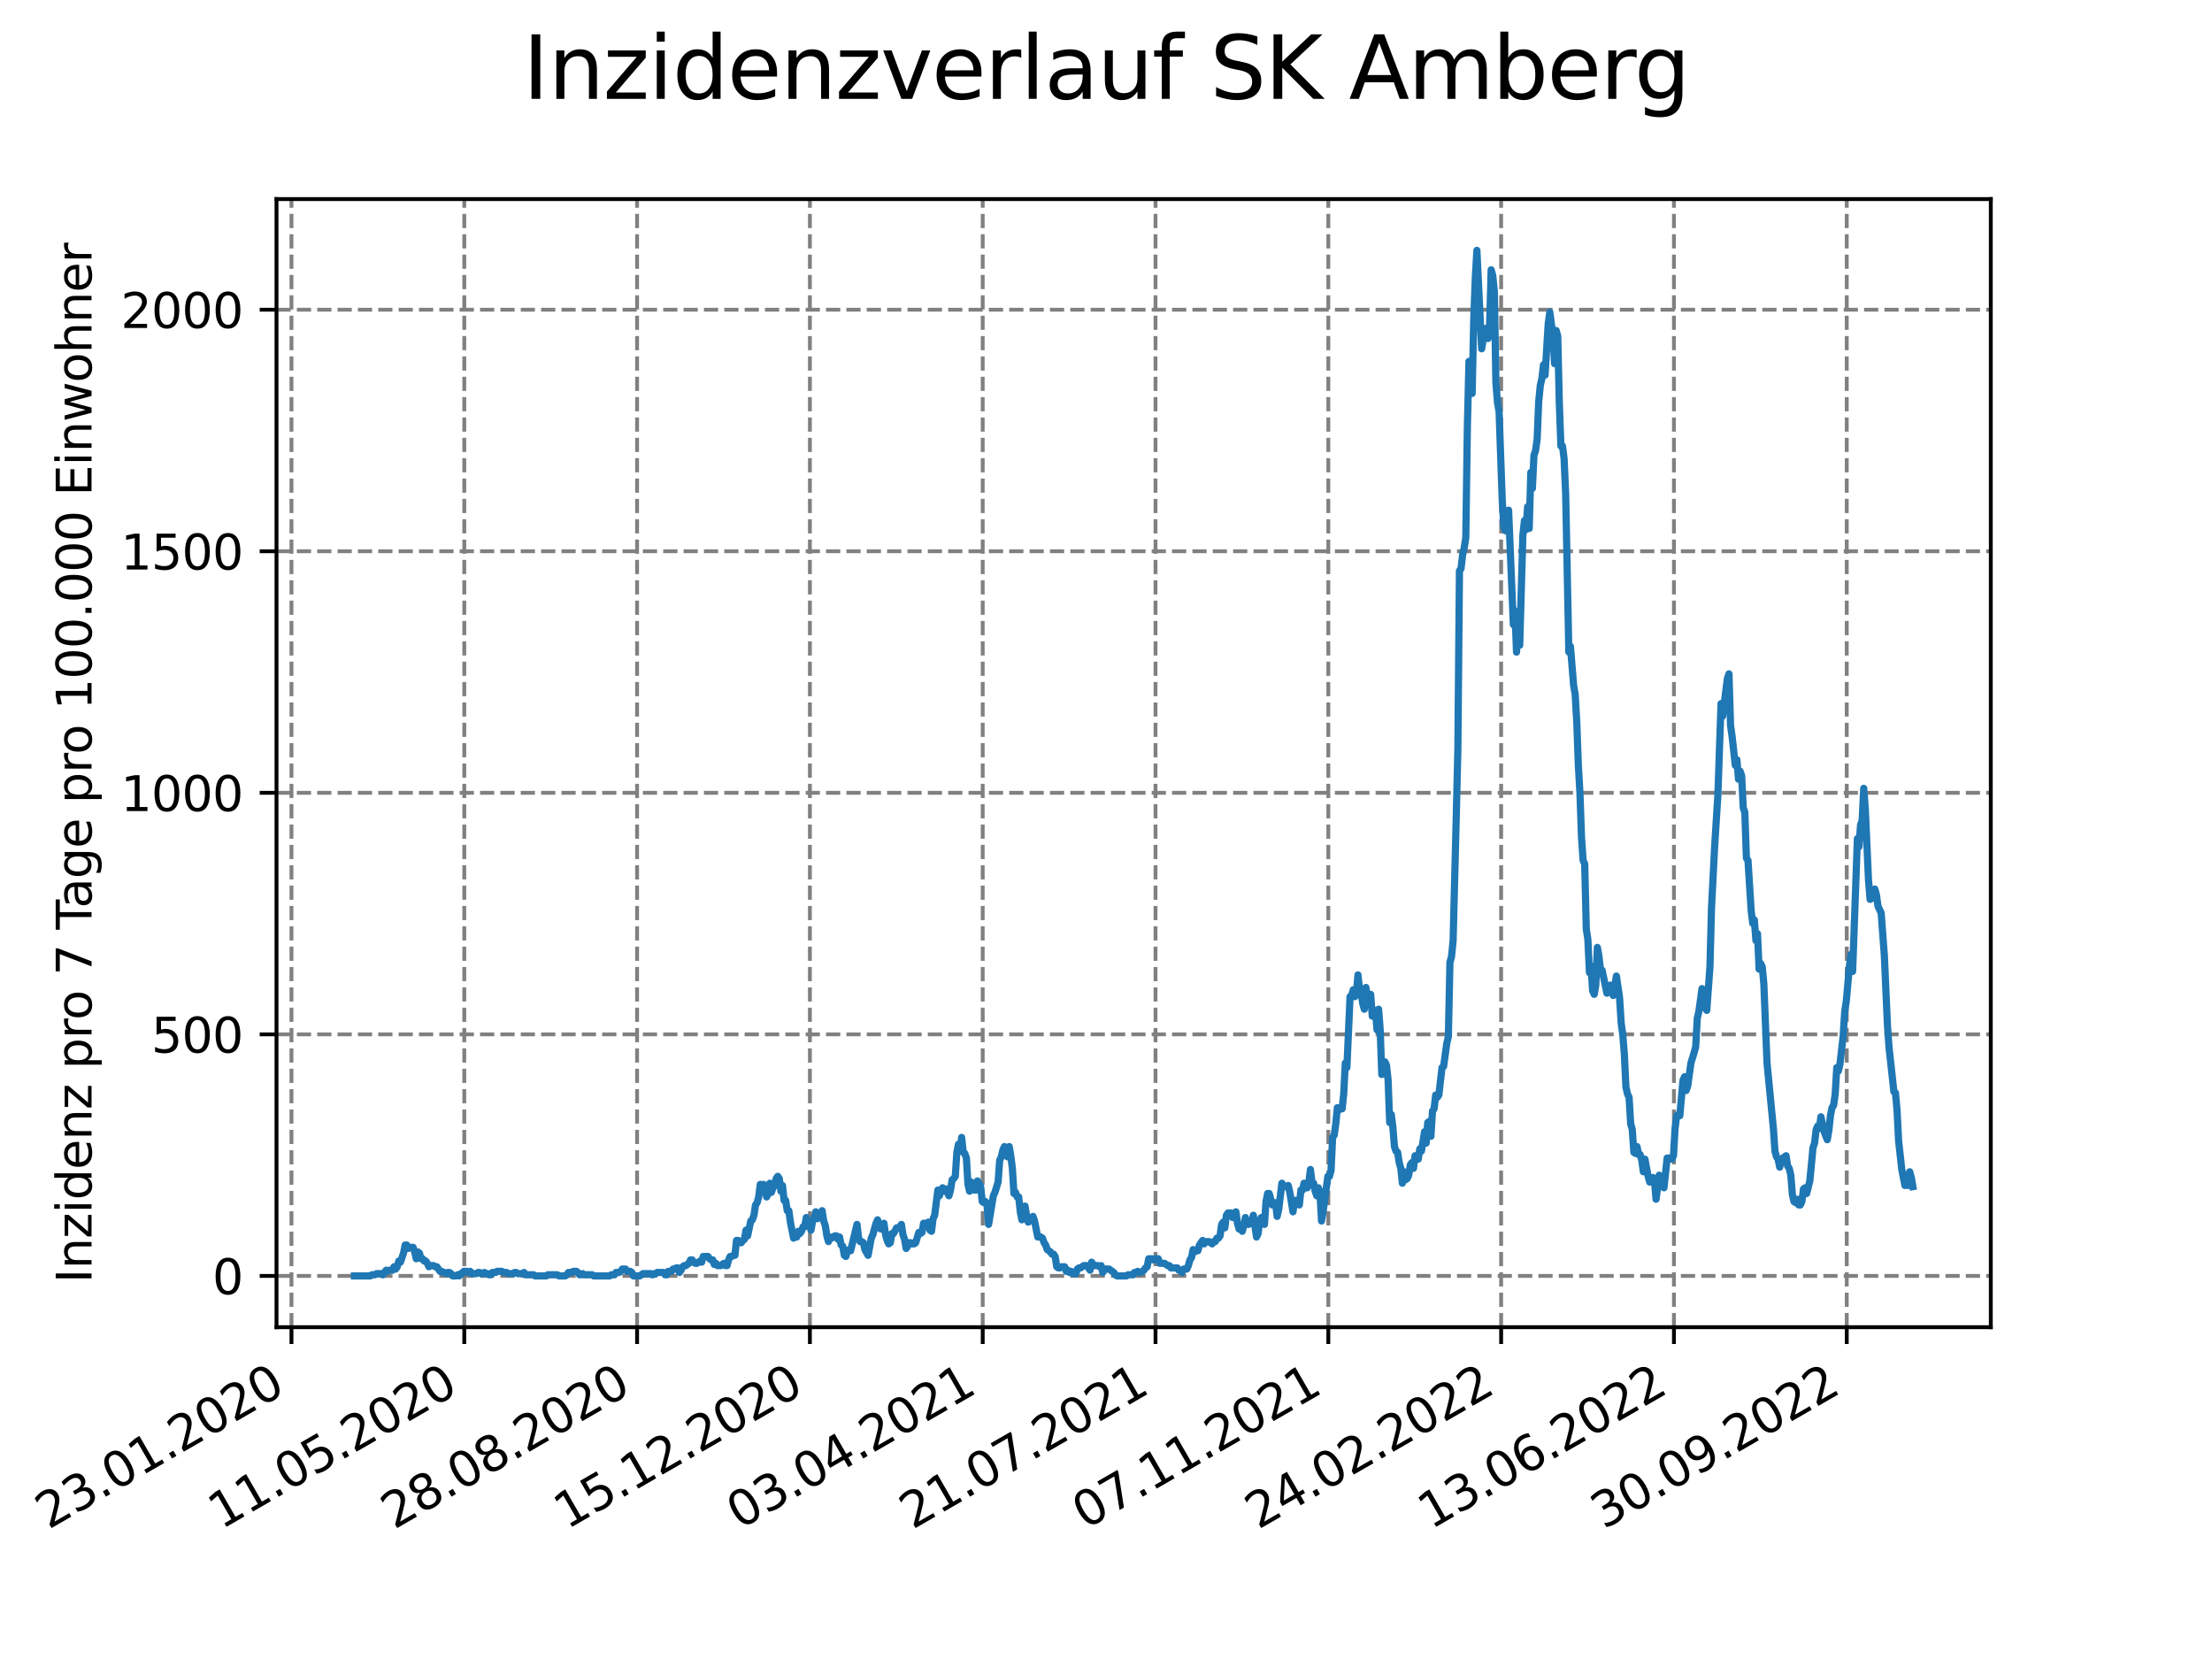 <?xml version="1.0" encoding="utf-8" standalone="no"?>
<!DOCTYPE svg PUBLIC "-//W3C//DTD SVG 1.1//EN"
  "http://www.w3.org/Graphics/SVG/1.1/DTD/svg11.dtd">
<svg xmlns:xlink="http://www.w3.org/1999/xlink" width="460.8pt" height="345.6pt" viewBox="0 0 460.8 345.6" xmlns="http://www.w3.org/2000/svg" version="1.1">
 <defs>
  <style type="text/css">*{stroke-linejoin: round; stroke-linecap: butt}</style>
 </defs>
 <g id="figure_1">
  <g id="patch_1">
   <path d="M 0 345.6 
L 460.8 345.6 
L 460.8 0 
L 0 0 
z
" style="fill: #ffffff"/>
  </g>
  <g id="axes_1">
   <g id="patch_2">
    <path d="M 57.6 276.48 
L 414.72 276.48 
L 414.72 41.472 
L 57.6 41.472 
z
" style="fill: #ffffff"/>
   </g>
   <g id="matplotlib.axis_1">
    <g id="xtick_1">
     <g id="line2d_1">
      <path d="M 60.718 276.48 
L 60.718 41.472 
" clip-path="url(#p1ea75d31f8)" style="fill: none; stroke-dasharray: 2.96,1.28; stroke-dashoffset: 0; stroke: #808080; stroke-width: 0.8"/>
     </g>
     <g id="line2d_2">
      <defs>
       <path id="m1431f616c0" d="M 0 0 
L 0 3.5 
" style="stroke: #000000; stroke-width: 0.8"/>
      </defs>
      <g>
       <use xlink:href="#m1431f616c0" x="60.718" y="276.48" style="stroke: #000000; stroke-width: 0.8"/>
      </g>
     </g>
     <g id="text_1">
      <!-- 23.01.2020 -->
      <g transform="translate(10.093 318.689) rotate(-30) scale(0.1 -0.1)">
       <defs>
        <path id="DejaVuSans-32" d="M 1228 531 
L 3431 531 
L 3431 0 
L 469 0 
L 469 531 
Q 828 903 1448 1529 
Q 2069 2156 2228 2338 
Q 2531 2678 2651 2914 
Q 2772 3150 2772 3378 
Q 2772 3750 2511 3984 
Q 2250 4219 1831 4219 
Q 1534 4219 1204 4116 
Q 875 4013 500 3803 
L 500 4441 
Q 881 4594 1212 4672 
Q 1544 4750 1819 4750 
Q 2544 4750 2975 4387 
Q 3406 4025 3406 3419 
Q 3406 3131 3298 2873 
Q 3191 2616 2906 2266 
Q 2828 2175 2409 1742 
Q 1991 1309 1228 531 
z
" transform="scale(0.016)"/>
        <path id="DejaVuSans-33" d="M 2597 2516 
Q 3050 2419 3304 2112 
Q 3559 1806 3559 1356 
Q 3559 666 3084 287 
Q 2609 -91 1734 -91 
Q 1441 -91 1130 -33 
Q 819 25 488 141 
L 488 750 
Q 750 597 1062 519 
Q 1375 441 1716 441 
Q 2309 441 2620 675 
Q 2931 909 2931 1356 
Q 2931 1769 2642 2001 
Q 2353 2234 1838 2234 
L 1294 2234 
L 1294 2753 
L 1863 2753 
Q 2328 2753 2575 2939 
Q 2822 3125 2822 3475 
Q 2822 3834 2567 4026 
Q 2313 4219 1838 4219 
Q 1578 4219 1281 4162 
Q 984 4106 628 3988 
L 628 4550 
Q 988 4650 1302 4700 
Q 1616 4750 1894 4750 
Q 2613 4750 3031 4423 
Q 3450 4097 3450 3541 
Q 3450 3153 3228 2886 
Q 3006 2619 2597 2516 
z
" transform="scale(0.016)"/>
        <path id="DejaVuSans-2e" d="M 684 794 
L 1344 794 
L 1344 0 
L 684 0 
L 684 794 
z
" transform="scale(0.016)"/>
        <path id="DejaVuSans-30" d="M 2034 4250 
Q 1547 4250 1301 3770 
Q 1056 3291 1056 2328 
Q 1056 1369 1301 889 
Q 1547 409 2034 409 
Q 2525 409 2770 889 
Q 3016 1369 3016 2328 
Q 3016 3291 2770 3770 
Q 2525 4250 2034 4250 
z
M 2034 4750 
Q 2819 4750 3233 4129 
Q 3647 3509 3647 2328 
Q 3647 1150 3233 529 
Q 2819 -91 2034 -91 
Q 1250 -91 836 529 
Q 422 1150 422 2328 
Q 422 3509 836 4129 
Q 1250 4750 2034 4750 
z
" transform="scale(0.016)"/>
        <path id="DejaVuSans-31" d="M 794 531 
L 1825 531 
L 1825 4091 
L 703 3866 
L 703 4441 
L 1819 4666 
L 2450 4666 
L 2450 531 
L 3481 531 
L 3481 0 
L 794 0 
L 794 531 
z
" transform="scale(0.016)"/>
       </defs>
       <use xlink:href="#DejaVuSans-32"/>
       <use xlink:href="#DejaVuSans-33" x="63.623"/>
       <use xlink:href="#DejaVuSans-2e" x="127.246"/>
       <use xlink:href="#DejaVuSans-30" x="159.033"/>
       <use xlink:href="#DejaVuSans-31" x="222.656"/>
       <use xlink:href="#DejaVuSans-2e" x="286.279"/>
       <use xlink:href="#DejaVuSans-32" x="318.066"/>
       <use xlink:href="#DejaVuSans-30" x="381.689"/>
       <use xlink:href="#DejaVuSans-32" x="445.312"/>
       <use xlink:href="#DejaVuSans-30" x="508.936"/>
      </g>
     </g>
    </g>
    <g id="xtick_2">
     <g id="line2d_3">
      <path d="M 96.718 276.48 
L 96.718 41.472 
" clip-path="url(#p1ea75d31f8)" style="fill: none; stroke-dasharray: 2.96,1.28; stroke-dashoffset: 0; stroke: #808080; stroke-width: 0.8"/>
     </g>
     <g id="line2d_4">
      <g>
       <use xlink:href="#m1431f616c0" x="96.718" y="276.48" style="stroke: #000000; stroke-width: 0.8"/>
      </g>
     </g>
     <g id="text_2">
      <!-- 11.05.2020 -->
      <g transform="translate(46.092 318.689) rotate(-30) scale(0.1 -0.1)">
       <defs>
        <path id="DejaVuSans-35" d="M 691 4666 
L 3169 4666 
L 3169 4134 
L 1269 4134 
L 1269 2991 
Q 1406 3038 1543 3061 
Q 1681 3084 1819 3084 
Q 2600 3084 3056 2656 
Q 3513 2228 3513 1497 
Q 3513 744 3044 326 
Q 2575 -91 1722 -91 
Q 1428 -91 1123 -41 
Q 819 9 494 109 
L 494 744 
Q 775 591 1075 516 
Q 1375 441 1709 441 
Q 2250 441 2565 725 
Q 2881 1009 2881 1497 
Q 2881 1984 2565 2268 
Q 2250 2553 1709 2553 
Q 1456 2553 1204 2497 
Q 953 2441 691 2322 
L 691 4666 
z
" transform="scale(0.016)"/>
       </defs>
       <use xlink:href="#DejaVuSans-31"/>
       <use xlink:href="#DejaVuSans-31" x="63.623"/>
       <use xlink:href="#DejaVuSans-2e" x="127.246"/>
       <use xlink:href="#DejaVuSans-30" x="159.033"/>
       <use xlink:href="#DejaVuSans-35" x="222.656"/>
       <use xlink:href="#DejaVuSans-2e" x="286.279"/>
       <use xlink:href="#DejaVuSans-32" x="318.066"/>
       <use xlink:href="#DejaVuSans-30" x="381.689"/>
       <use xlink:href="#DejaVuSans-32" x="445.312"/>
       <use xlink:href="#DejaVuSans-30" x="508.936"/>
      </g>
     </g>
    </g>
    <g id="xtick_3">
     <g id="line2d_5">
      <path d="M 132.717 276.48 
L 132.717 41.472 
" clip-path="url(#p1ea75d31f8)" style="fill: none; stroke-dasharray: 2.96,1.28; stroke-dashoffset: 0; stroke: #808080; stroke-width: 0.8"/>
     </g>
     <g id="line2d_6">
      <g>
       <use xlink:href="#m1431f616c0" x="132.717" y="276.48" style="stroke: #000000; stroke-width: 0.8"/>
      </g>
     </g>
     <g id="text_3">
      <!-- 28.08.2020 -->
      <g transform="translate(82.092 318.689) rotate(-30) scale(0.1 -0.1)">
       <defs>
        <path id="DejaVuSans-38" d="M 2034 2216 
Q 1584 2216 1326 1975 
Q 1069 1734 1069 1313 
Q 1069 891 1326 650 
Q 1584 409 2034 409 
Q 2484 409 2743 651 
Q 3003 894 3003 1313 
Q 3003 1734 2745 1975 
Q 2488 2216 2034 2216 
z
M 1403 2484 
Q 997 2584 770 2862 
Q 544 3141 544 3541 
Q 544 4100 942 4425 
Q 1341 4750 2034 4750 
Q 2731 4750 3128 4425 
Q 3525 4100 3525 3541 
Q 3525 3141 3298 2862 
Q 3072 2584 2669 2484 
Q 3125 2378 3379 2068 
Q 3634 1759 3634 1313 
Q 3634 634 3220 271 
Q 2806 -91 2034 -91 
Q 1263 -91 848 271 
Q 434 634 434 1313 
Q 434 1759 690 2068 
Q 947 2378 1403 2484 
z
M 1172 3481 
Q 1172 3119 1398 2916 
Q 1625 2713 2034 2713 
Q 2441 2713 2670 2916 
Q 2900 3119 2900 3481 
Q 2900 3844 2670 4047 
Q 2441 4250 2034 4250 
Q 1625 4250 1398 4047 
Q 1172 3844 1172 3481 
z
" transform="scale(0.016)"/>
       </defs>
       <use xlink:href="#DejaVuSans-32"/>
       <use xlink:href="#DejaVuSans-38" x="63.623"/>
       <use xlink:href="#DejaVuSans-2e" x="127.246"/>
       <use xlink:href="#DejaVuSans-30" x="159.033"/>
       <use xlink:href="#DejaVuSans-38" x="222.656"/>
       <use xlink:href="#DejaVuSans-2e" x="286.279"/>
       <use xlink:href="#DejaVuSans-32" x="318.066"/>
       <use xlink:href="#DejaVuSans-30" x="381.689"/>
       <use xlink:href="#DejaVuSans-32" x="445.312"/>
       <use xlink:href="#DejaVuSans-30" x="508.936"/>
      </g>
     </g>
    </g>
    <g id="xtick_4">
     <g id="line2d_7">
      <path d="M 168.716 276.48 
L 168.716 41.472 
" clip-path="url(#p1ea75d31f8)" style="fill: none; stroke-dasharray: 2.96,1.28; stroke-dashoffset: 0; stroke: #808080; stroke-width: 0.8"/>
     </g>
     <g id="line2d_8">
      <g>
       <use xlink:href="#m1431f616c0" x="168.716" y="276.48" style="stroke: #000000; stroke-width: 0.8"/>
      </g>
     </g>
     <g id="text_4">
      <!-- 15.12.2020 -->
      <g transform="translate(118.091 318.689) rotate(-30) scale(0.1 -0.1)">
       <use xlink:href="#DejaVuSans-31"/>
       <use xlink:href="#DejaVuSans-35" x="63.623"/>
       <use xlink:href="#DejaVuSans-2e" x="127.246"/>
       <use xlink:href="#DejaVuSans-31" x="159.033"/>
       <use xlink:href="#DejaVuSans-32" x="222.656"/>
       <use xlink:href="#DejaVuSans-2e" x="286.279"/>
       <use xlink:href="#DejaVuSans-32" x="318.066"/>
       <use xlink:href="#DejaVuSans-30" x="381.689"/>
       <use xlink:href="#DejaVuSans-32" x="445.312"/>
       <use xlink:href="#DejaVuSans-30" x="508.936"/>
      </g>
     </g>
    </g>
    <g id="xtick_5">
     <g id="line2d_9">
      <path d="M 204.716 276.48 
L 204.716 41.472 
" clip-path="url(#p1ea75d31f8)" style="fill: none; stroke-dasharray: 2.96,1.28; stroke-dashoffset: 0; stroke: #808080; stroke-width: 0.8"/>
     </g>
     <g id="line2d_10">
      <g>
       <use xlink:href="#m1431f616c0" x="204.716" y="276.48" style="stroke: #000000; stroke-width: 0.8"/>
      </g>
     </g>
     <g id="text_5">
      <!-- 03.04.2021 -->
      <g transform="translate(154.09 318.689) rotate(-30) scale(0.1 -0.1)">
       <defs>
        <path id="DejaVuSans-34" d="M 2419 4116 
L 825 1625 
L 2419 1625 
L 2419 4116 
z
M 2253 4666 
L 3047 4666 
L 3047 1625 
L 3713 1625 
L 3713 1100 
L 3047 1100 
L 3047 0 
L 2419 0 
L 2419 1100 
L 313 1100 
L 313 1709 
L 2253 4666 
z
" transform="scale(0.016)"/>
       </defs>
       <use xlink:href="#DejaVuSans-30"/>
       <use xlink:href="#DejaVuSans-33" x="63.623"/>
       <use xlink:href="#DejaVuSans-2e" x="127.246"/>
       <use xlink:href="#DejaVuSans-30" x="159.033"/>
       <use xlink:href="#DejaVuSans-34" x="222.656"/>
       <use xlink:href="#DejaVuSans-2e" x="286.279"/>
       <use xlink:href="#DejaVuSans-32" x="318.066"/>
       <use xlink:href="#DejaVuSans-30" x="381.689"/>
       <use xlink:href="#DejaVuSans-32" x="445.312"/>
       <use xlink:href="#DejaVuSans-31" x="508.936"/>
      </g>
     </g>
    </g>
    <g id="xtick_6">
     <g id="line2d_11">
      <path d="M 240.715 276.48 
L 240.715 41.472 
" clip-path="url(#p1ea75d31f8)" style="fill: none; stroke-dasharray: 2.96,1.28; stroke-dashoffset: 0; stroke: #808080; stroke-width: 0.8"/>
     </g>
     <g id="line2d_12">
      <g>
       <use xlink:href="#m1431f616c0" x="240.715" y="276.48" style="stroke: #000000; stroke-width: 0.8"/>
      </g>
     </g>
     <g id="text_6">
      <!-- 21.07.2021 -->
      <g transform="translate(190.09 318.689) rotate(-30) scale(0.1 -0.1)">
       <defs>
        <path id="DejaVuSans-37" d="M 525 4666 
L 3525 4666 
L 3525 4397 
L 1831 0 
L 1172 0 
L 2766 4134 
L 525 4134 
L 525 4666 
z
" transform="scale(0.016)"/>
       </defs>
       <use xlink:href="#DejaVuSans-32"/>
       <use xlink:href="#DejaVuSans-31" x="63.623"/>
       <use xlink:href="#DejaVuSans-2e" x="127.246"/>
       <use xlink:href="#DejaVuSans-30" x="159.033"/>
       <use xlink:href="#DejaVuSans-37" x="222.656"/>
       <use xlink:href="#DejaVuSans-2e" x="286.279"/>
       <use xlink:href="#DejaVuSans-32" x="318.066"/>
       <use xlink:href="#DejaVuSans-30" x="381.689"/>
       <use xlink:href="#DejaVuSans-32" x="445.312"/>
       <use xlink:href="#DejaVuSans-31" x="508.936"/>
      </g>
     </g>
    </g>
    <g id="xtick_7">
     <g id="line2d_13">
      <path d="M 276.714 276.48 
L 276.714 41.472 
" clip-path="url(#p1ea75d31f8)" style="fill: none; stroke-dasharray: 2.96,1.28; stroke-dashoffset: 0; stroke: #808080; stroke-width: 0.8"/>
     </g>
     <g id="line2d_14">
      <g>
       <use xlink:href="#m1431f616c0" x="276.714" y="276.48" style="stroke: #000000; stroke-width: 0.8"/>
      </g>
     </g>
     <g id="text_7">
      <!-- 07.11.2021 -->
      <g transform="translate(226.089 318.689) rotate(-30) scale(0.1 -0.1)">
       <use xlink:href="#DejaVuSans-30"/>
       <use xlink:href="#DejaVuSans-37" x="63.623"/>
       <use xlink:href="#DejaVuSans-2e" x="127.246"/>
       <use xlink:href="#DejaVuSans-31" x="159.033"/>
       <use xlink:href="#DejaVuSans-31" x="222.656"/>
       <use xlink:href="#DejaVuSans-2e" x="286.279"/>
       <use xlink:href="#DejaVuSans-32" x="318.066"/>
       <use xlink:href="#DejaVuSans-30" x="381.689"/>
       <use xlink:href="#DejaVuSans-32" x="445.312"/>
       <use xlink:href="#DejaVuSans-31" x="508.936"/>
      </g>
     </g>
    </g>
    <g id="xtick_8">
     <g id="line2d_15">
      <path d="M 312.714 276.48 
L 312.714 41.472 
" clip-path="url(#p1ea75d31f8)" style="fill: none; stroke-dasharray: 2.96,1.28; stroke-dashoffset: 0; stroke: #808080; stroke-width: 0.8"/>
     </g>
     <g id="line2d_16">
      <g>
       <use xlink:href="#m1431f616c0" x="312.714" y="276.48" style="stroke: #000000; stroke-width: 0.8"/>
      </g>
     </g>
     <g id="text_8">
      <!-- 24.02.2022 -->
      <g transform="translate(262.088 318.689) rotate(-30) scale(0.1 -0.1)">
       <use xlink:href="#DejaVuSans-32"/>
       <use xlink:href="#DejaVuSans-34" x="63.623"/>
       <use xlink:href="#DejaVuSans-2e" x="127.246"/>
       <use xlink:href="#DejaVuSans-30" x="159.033"/>
       <use xlink:href="#DejaVuSans-32" x="222.656"/>
       <use xlink:href="#DejaVuSans-2e" x="286.279"/>
       <use xlink:href="#DejaVuSans-32" x="318.066"/>
       <use xlink:href="#DejaVuSans-30" x="381.689"/>
       <use xlink:href="#DejaVuSans-32" x="445.312"/>
       <use xlink:href="#DejaVuSans-32" x="508.936"/>
      </g>
     </g>
    </g>
    <g id="xtick_9">
     <g id="line2d_17">
      <path d="M 348.713 276.48 
L 348.713 41.472 
" clip-path="url(#p1ea75d31f8)" style="fill: none; stroke-dasharray: 2.96,1.28; stroke-dashoffset: 0; stroke: #808080; stroke-width: 0.8"/>
     </g>
     <g id="line2d_18">
      <g>
       <use xlink:href="#m1431f616c0" x="348.713" y="276.48" style="stroke: #000000; stroke-width: 0.8"/>
      </g>
     </g>
     <g id="text_9">
      <!-- 13.06.2022 -->
      <g transform="translate(298.088 318.689) rotate(-30) scale(0.1 -0.1)">
       <defs>
        <path id="DejaVuSans-36" d="M 2113 2584 
Q 1688 2584 1439 2293 
Q 1191 2003 1191 1497 
Q 1191 994 1439 701 
Q 1688 409 2113 409 
Q 2538 409 2786 701 
Q 3034 994 3034 1497 
Q 3034 2003 2786 2293 
Q 2538 2584 2113 2584 
z
M 3366 4563 
L 3366 3988 
Q 3128 4100 2886 4159 
Q 2644 4219 2406 4219 
Q 1781 4219 1451 3797 
Q 1122 3375 1075 2522 
Q 1259 2794 1537 2939 
Q 1816 3084 2150 3084 
Q 2853 3084 3261 2657 
Q 3669 2231 3669 1497 
Q 3669 778 3244 343 
Q 2819 -91 2113 -91 
Q 1303 -91 875 529 
Q 447 1150 447 2328 
Q 447 3434 972 4092 
Q 1497 4750 2381 4750 
Q 2619 4750 2861 4703 
Q 3103 4656 3366 4563 
z
" transform="scale(0.016)"/>
       </defs>
       <use xlink:href="#DejaVuSans-31"/>
       <use xlink:href="#DejaVuSans-33" x="63.623"/>
       <use xlink:href="#DejaVuSans-2e" x="127.246"/>
       <use xlink:href="#DejaVuSans-30" x="159.033"/>
       <use xlink:href="#DejaVuSans-36" x="222.656"/>
       <use xlink:href="#DejaVuSans-2e" x="286.279"/>
       <use xlink:href="#DejaVuSans-32" x="318.066"/>
       <use xlink:href="#DejaVuSans-30" x="381.689"/>
       <use xlink:href="#DejaVuSans-32" x="445.312"/>
       <use xlink:href="#DejaVuSans-32" x="508.936"/>
      </g>
     </g>
    </g>
    <g id="xtick_10">
     <g id="line2d_19">
      <path d="M 384.712 276.48 
L 384.712 41.472 
" clip-path="url(#p1ea75d31f8)" style="fill: none; stroke-dasharray: 2.96,1.28; stroke-dashoffset: 0; stroke: #808080; stroke-width: 0.8"/>
     </g>
     <g id="line2d_20">
      <g>
       <use xlink:href="#m1431f616c0" x="384.712" y="276.48" style="stroke: #000000; stroke-width: 0.8"/>
      </g>
     </g>
     <g id="text_10">
      <!-- 30.09.2022 -->
      <g transform="translate(334.087 318.689) rotate(-30) scale(0.1 -0.1)">
       <defs>
        <path id="DejaVuSans-39" d="M 703 97 
L 703 672 
Q 941 559 1184 500 
Q 1428 441 1663 441 
Q 2288 441 2617 861 
Q 2947 1281 2994 2138 
Q 2813 1869 2534 1725 
Q 2256 1581 1919 1581 
Q 1219 1581 811 2004 
Q 403 2428 403 3163 
Q 403 3881 828 4315 
Q 1253 4750 1959 4750 
Q 2769 4750 3195 4129 
Q 3622 3509 3622 2328 
Q 3622 1225 3098 567 
Q 2575 -91 1691 -91 
Q 1453 -91 1209 -44 
Q 966 3 703 97 
z
M 1959 2075 
Q 2384 2075 2632 2365 
Q 2881 2656 2881 3163 
Q 2881 3666 2632 3958 
Q 2384 4250 1959 4250 
Q 1534 4250 1286 3958 
Q 1038 3666 1038 3163 
Q 1038 2656 1286 2365 
Q 1534 2075 1959 2075 
z
" transform="scale(0.016)"/>
       </defs>
       <use xlink:href="#DejaVuSans-33"/>
       <use xlink:href="#DejaVuSans-30" x="63.623"/>
       <use xlink:href="#DejaVuSans-2e" x="127.246"/>
       <use xlink:href="#DejaVuSans-30" x="159.033"/>
       <use xlink:href="#DejaVuSans-39" x="222.656"/>
       <use xlink:href="#DejaVuSans-2e" x="286.279"/>
       <use xlink:href="#DejaVuSans-32" x="318.066"/>
       <use xlink:href="#DejaVuSans-30" x="381.689"/>
       <use xlink:href="#DejaVuSans-32" x="445.312"/>
       <use xlink:href="#DejaVuSans-32" x="508.936"/>
      </g>
     </g>
    </g>
   </g>
   <g id="matplotlib.axis_2">
    <g id="ytick_1">
     <g id="line2d_21">
      <path d="M 57.6 265.798 
L 414.72 265.798 
" clip-path="url(#p1ea75d31f8)" style="fill: none; stroke-dasharray: 2.96,1.28; stroke-dashoffset: 0; stroke: #808080; stroke-width: 0.8"/>
     </g>
     <g id="line2d_22">
      <defs>
       <path id="m2667156f28" d="M 0 0 
L -3.5 0 
" style="stroke: #000000; stroke-width: 0.8"/>
      </defs>
      <g>
       <use xlink:href="#m2667156f28" x="57.6" y="265.798" style="stroke: #000000; stroke-width: 0.8"/>
      </g>
     </g>
     <g id="text_11">
      <!-- 0 -->
      <g transform="translate(44.237 269.597) scale(0.1 -0.1)">
       <use xlink:href="#DejaVuSans-30"/>
      </g>
     </g>
    </g>
    <g id="ytick_2">
     <g id="line2d_23">
      <path d="M 57.6 215.478 
L 414.72 215.478 
" clip-path="url(#p1ea75d31f8)" style="fill: none; stroke-dasharray: 2.96,1.28; stroke-dashoffset: 0; stroke: #808080; stroke-width: 0.8"/>
     </g>
     <g id="line2d_24">
      <g>
       <use xlink:href="#m2667156f28" x="57.6" y="215.478" style="stroke: #000000; stroke-width: 0.8"/>
      </g>
     </g>
     <g id="text_12">
      <!-- 500 -->
      <g transform="translate(31.512 219.278) scale(0.1 -0.1)">
       <use xlink:href="#DejaVuSans-35"/>
       <use xlink:href="#DejaVuSans-30" x="63.623"/>
       <use xlink:href="#DejaVuSans-30" x="127.246"/>
      </g>
     </g>
    </g>
    <g id="ytick_3">
     <g id="line2d_25">
      <path d="M 57.6 165.159 
L 414.72 165.159 
" clip-path="url(#p1ea75d31f8)" style="fill: none; stroke-dasharray: 2.96,1.28; stroke-dashoffset: 0; stroke: #808080; stroke-width: 0.8"/>
     </g>
     <g id="line2d_26">
      <g>
       <use xlink:href="#m2667156f28" x="57.6" y="165.159" style="stroke: #000000; stroke-width: 0.8"/>
      </g>
     </g>
     <g id="text_13">
      <!-- 1000 -->
      <g transform="translate(25.15 168.958) scale(0.1 -0.1)">
       <use xlink:href="#DejaVuSans-31"/>
       <use xlink:href="#DejaVuSans-30" x="63.623"/>
       <use xlink:href="#DejaVuSans-30" x="127.246"/>
       <use xlink:href="#DejaVuSans-30" x="190.869"/>
      </g>
     </g>
    </g>
    <g id="ytick_4">
     <g id="line2d_27">
      <path d="M 57.6 114.839 
L 414.72 114.839 
" clip-path="url(#p1ea75d31f8)" style="fill: none; stroke-dasharray: 2.96,1.28; stroke-dashoffset: 0; stroke: #808080; stroke-width: 0.8"/>
     </g>
     <g id="line2d_28">
      <g>
       <use xlink:href="#m2667156f28" x="57.6" y="114.839" style="stroke: #000000; stroke-width: 0.8"/>
      </g>
     </g>
     <g id="text_14">
      <!-- 1500 -->
      <g transform="translate(25.15 118.638) scale(0.1 -0.1)">
       <use xlink:href="#DejaVuSans-31"/>
       <use xlink:href="#DejaVuSans-35" x="63.623"/>
       <use xlink:href="#DejaVuSans-30" x="127.246"/>
       <use xlink:href="#DejaVuSans-30" x="190.869"/>
      </g>
     </g>
    </g>
    <g id="ytick_5">
     <g id="line2d_29">
      <path d="M 57.6 64.52 
L 414.72 64.52 
" clip-path="url(#p1ea75d31f8)" style="fill: none; stroke-dasharray: 2.96,1.28; stroke-dashoffset: 0; stroke: #808080; stroke-width: 0.8"/>
     </g>
     <g id="line2d_30">
      <g>
       <use xlink:href="#m2667156f28" x="57.6" y="64.52" style="stroke: #000000; stroke-width: 0.8"/>
      </g>
     </g>
     <g id="text_15">
      <!-- 2000 -->
      <g transform="translate(25.15 68.319) scale(0.1 -0.1)">
       <use xlink:href="#DejaVuSans-32"/>
       <use xlink:href="#DejaVuSans-30" x="63.623"/>
       <use xlink:href="#DejaVuSans-30" x="127.246"/>
       <use xlink:href="#DejaVuSans-30" x="190.869"/>
      </g>
     </g>
    </g>
    <g id="text_16">
     <!-- Inzidenz pro 7 Tage pro 100.000 Einwohner -->
     <g transform="translate(19.07 267.301) rotate(-90) scale(0.1 -0.1)">
      <defs>
       <path id="DejaVuSans-49" d="M 628 4666 
L 1259 4666 
L 1259 0 
L 628 0 
L 628 4666 
z
" transform="scale(0.016)"/>
       <path id="DejaVuSans-6e" d="M 3513 2113 
L 3513 0 
L 2938 0 
L 2938 2094 
Q 2938 2591 2744 2837 
Q 2550 3084 2163 3084 
Q 1697 3084 1428 2787 
Q 1159 2491 1159 1978 
L 1159 0 
L 581 0 
L 581 3500 
L 1159 3500 
L 1159 2956 
Q 1366 3272 1645 3428 
Q 1925 3584 2291 3584 
Q 2894 3584 3203 3211 
Q 3513 2838 3513 2113 
z
" transform="scale(0.016)"/>
       <path id="DejaVuSans-7a" d="M 353 3500 
L 3084 3500 
L 3084 2975 
L 922 459 
L 3084 459 
L 3084 0 
L 275 0 
L 275 525 
L 2438 3041 
L 353 3041 
L 353 3500 
z
" transform="scale(0.016)"/>
       <path id="DejaVuSans-69" d="M 603 3500 
L 1178 3500 
L 1178 0 
L 603 0 
L 603 3500 
z
M 603 4863 
L 1178 4863 
L 1178 4134 
L 603 4134 
L 603 4863 
z
" transform="scale(0.016)"/>
       <path id="DejaVuSans-64" d="M 2906 2969 
L 2906 4863 
L 3481 4863 
L 3481 0 
L 2906 0 
L 2906 525 
Q 2725 213 2448 61 
Q 2172 -91 1784 -91 
Q 1150 -91 751 415 
Q 353 922 353 1747 
Q 353 2572 751 3078 
Q 1150 3584 1784 3584 
Q 2172 3584 2448 3432 
Q 2725 3281 2906 2969 
z
M 947 1747 
Q 947 1113 1208 752 
Q 1469 391 1925 391 
Q 2381 391 2643 752 
Q 2906 1113 2906 1747 
Q 2906 2381 2643 2742 
Q 2381 3103 1925 3103 
Q 1469 3103 1208 2742 
Q 947 2381 947 1747 
z
" transform="scale(0.016)"/>
       <path id="DejaVuSans-65" d="M 3597 1894 
L 3597 1613 
L 953 1613 
Q 991 1019 1311 708 
Q 1631 397 2203 397 
Q 2534 397 2845 478 
Q 3156 559 3463 722 
L 3463 178 
Q 3153 47 2828 -22 
Q 2503 -91 2169 -91 
Q 1331 -91 842 396 
Q 353 884 353 1716 
Q 353 2575 817 3079 
Q 1281 3584 2069 3584 
Q 2775 3584 3186 3129 
Q 3597 2675 3597 1894 
z
M 3022 2063 
Q 3016 2534 2758 2815 
Q 2500 3097 2075 3097 
Q 1594 3097 1305 2825 
Q 1016 2553 972 2059 
L 3022 2063 
z
" transform="scale(0.016)"/>
       <path id="DejaVuSans-20" transform="scale(0.016)"/>
       <path id="DejaVuSans-70" d="M 1159 525 
L 1159 -1331 
L 581 -1331 
L 581 3500 
L 1159 3500 
L 1159 2969 
Q 1341 3281 1617 3432 
Q 1894 3584 2278 3584 
Q 2916 3584 3314 3078 
Q 3713 2572 3713 1747 
Q 3713 922 3314 415 
Q 2916 -91 2278 -91 
Q 1894 -91 1617 61 
Q 1341 213 1159 525 
z
M 3116 1747 
Q 3116 2381 2855 2742 
Q 2594 3103 2138 3103 
Q 1681 3103 1420 2742 
Q 1159 2381 1159 1747 
Q 1159 1113 1420 752 
Q 1681 391 2138 391 
Q 2594 391 2855 752 
Q 3116 1113 3116 1747 
z
" transform="scale(0.016)"/>
       <path id="DejaVuSans-72" d="M 2631 2963 
Q 2534 3019 2420 3045 
Q 2306 3072 2169 3072 
Q 1681 3072 1420 2755 
Q 1159 2438 1159 1844 
L 1159 0 
L 581 0 
L 581 3500 
L 1159 3500 
L 1159 2956 
Q 1341 3275 1631 3429 
Q 1922 3584 2338 3584 
Q 2397 3584 2469 3576 
Q 2541 3569 2628 3553 
L 2631 2963 
z
" transform="scale(0.016)"/>
       <path id="DejaVuSans-6f" d="M 1959 3097 
Q 1497 3097 1228 2736 
Q 959 2375 959 1747 
Q 959 1119 1226 758 
Q 1494 397 1959 397 
Q 2419 397 2687 759 
Q 2956 1122 2956 1747 
Q 2956 2369 2687 2733 
Q 2419 3097 1959 3097 
z
M 1959 3584 
Q 2709 3584 3137 3096 
Q 3566 2609 3566 1747 
Q 3566 888 3137 398 
Q 2709 -91 1959 -91 
Q 1206 -91 779 398 
Q 353 888 353 1747 
Q 353 2609 779 3096 
Q 1206 3584 1959 3584 
z
" transform="scale(0.016)"/>
       <path id="DejaVuSans-54" d="M -19 4666 
L 3928 4666 
L 3928 4134 
L 2272 4134 
L 2272 0 
L 1638 0 
L 1638 4134 
L -19 4134 
L -19 4666 
z
" transform="scale(0.016)"/>
       <path id="DejaVuSans-61" d="M 2194 1759 
Q 1497 1759 1228 1600 
Q 959 1441 959 1056 
Q 959 750 1161 570 
Q 1363 391 1709 391 
Q 2188 391 2477 730 
Q 2766 1069 2766 1631 
L 2766 1759 
L 2194 1759 
z
M 3341 1997 
L 3341 0 
L 2766 0 
L 2766 531 
Q 2569 213 2275 61 
Q 1981 -91 1556 -91 
Q 1019 -91 701 211 
Q 384 513 384 1019 
Q 384 1609 779 1909 
Q 1175 2209 1959 2209 
L 2766 2209 
L 2766 2266 
Q 2766 2663 2505 2880 
Q 2244 3097 1772 3097 
Q 1472 3097 1187 3025 
Q 903 2953 641 2809 
L 641 3341 
Q 956 3463 1253 3523 
Q 1550 3584 1831 3584 
Q 2591 3584 2966 3190 
Q 3341 2797 3341 1997 
z
" transform="scale(0.016)"/>
       <path id="DejaVuSans-67" d="M 2906 1791 
Q 2906 2416 2648 2759 
Q 2391 3103 1925 3103 
Q 1463 3103 1205 2759 
Q 947 2416 947 1791 
Q 947 1169 1205 825 
Q 1463 481 1925 481 
Q 2391 481 2648 825 
Q 2906 1169 2906 1791 
z
M 3481 434 
Q 3481 -459 3084 -895 
Q 2688 -1331 1869 -1331 
Q 1566 -1331 1297 -1286 
Q 1028 -1241 775 -1147 
L 775 -588 
Q 1028 -725 1275 -790 
Q 1522 -856 1778 -856 
Q 2344 -856 2625 -561 
Q 2906 -266 2906 331 
L 2906 616 
Q 2728 306 2450 153 
Q 2172 0 1784 0 
Q 1141 0 747 490 
Q 353 981 353 1791 
Q 353 2603 747 3093 
Q 1141 3584 1784 3584 
Q 2172 3584 2450 3431 
Q 2728 3278 2906 2969 
L 2906 3500 
L 3481 3500 
L 3481 434 
z
" transform="scale(0.016)"/>
       <path id="DejaVuSans-45" d="M 628 4666 
L 3578 4666 
L 3578 4134 
L 1259 4134 
L 1259 2753 
L 3481 2753 
L 3481 2222 
L 1259 2222 
L 1259 531 
L 3634 531 
L 3634 0 
L 628 0 
L 628 4666 
z
" transform="scale(0.016)"/>
       <path id="DejaVuSans-77" d="M 269 3500 
L 844 3500 
L 1563 769 
L 2278 3500 
L 2956 3500 
L 3675 769 
L 4391 3500 
L 4966 3500 
L 4050 0 
L 3372 0 
L 2619 2869 
L 1863 0 
L 1184 0 
L 269 3500 
z
" transform="scale(0.016)"/>
       <path id="DejaVuSans-68" d="M 3513 2113 
L 3513 0 
L 2938 0 
L 2938 2094 
Q 2938 2591 2744 2837 
Q 2550 3084 2163 3084 
Q 1697 3084 1428 2787 
Q 1159 2491 1159 1978 
L 1159 0 
L 581 0 
L 581 4863 
L 1159 4863 
L 1159 2956 
Q 1366 3272 1645 3428 
Q 1925 3584 2291 3584 
Q 2894 3584 3203 3211 
Q 3513 2838 3513 2113 
z
" transform="scale(0.016)"/>
      </defs>
      <use xlink:href="#DejaVuSans-49"/>
      <use xlink:href="#DejaVuSans-6e" x="29.492"/>
      <use xlink:href="#DejaVuSans-7a" x="92.871"/>
      <use xlink:href="#DejaVuSans-69" x="145.361"/>
      <use xlink:href="#DejaVuSans-64" x="173.145"/>
      <use xlink:href="#DejaVuSans-65" x="236.621"/>
      <use xlink:href="#DejaVuSans-6e" x="298.145"/>
      <use xlink:href="#DejaVuSans-7a" x="361.523"/>
      <use xlink:href="#DejaVuSans-20" x="414.014"/>
      <use xlink:href="#DejaVuSans-70" x="445.801"/>
      <use xlink:href="#DejaVuSans-72" x="509.277"/>
      <use xlink:href="#DejaVuSans-6f" x="548.141"/>
      <use xlink:href="#DejaVuSans-20" x="609.322"/>
      <use xlink:href="#DejaVuSans-37" x="641.109"/>
      <use xlink:href="#DejaVuSans-20" x="704.732"/>
      <use xlink:href="#DejaVuSans-54" x="736.52"/>
      <use xlink:href="#DejaVuSans-61" x="781.104"/>
      <use xlink:href="#DejaVuSans-67" x="842.383"/>
      <use xlink:href="#DejaVuSans-65" x="905.859"/>
      <use xlink:href="#DejaVuSans-20" x="967.383"/>
      <use xlink:href="#DejaVuSans-70" x="999.17"/>
      <use xlink:href="#DejaVuSans-72" x="1062.646"/>
      <use xlink:href="#DejaVuSans-6f" x="1101.51"/>
      <use xlink:href="#DejaVuSans-20" x="1162.691"/>
      <use xlink:href="#DejaVuSans-31" x="1194.479"/>
      <use xlink:href="#DejaVuSans-30" x="1258.102"/>
      <use xlink:href="#DejaVuSans-30" x="1321.725"/>
      <use xlink:href="#DejaVuSans-2e" x="1385.348"/>
      <use xlink:href="#DejaVuSans-30" x="1417.135"/>
      <use xlink:href="#DejaVuSans-30" x="1480.758"/>
      <use xlink:href="#DejaVuSans-30" x="1544.381"/>
      <use xlink:href="#DejaVuSans-20" x="1608.004"/>
      <use xlink:href="#DejaVuSans-45" x="1639.791"/>
      <use xlink:href="#DejaVuSans-69" x="1702.975"/>
      <use xlink:href="#DejaVuSans-6e" x="1730.758"/>
      <use xlink:href="#DejaVuSans-77" x="1794.137"/>
      <use xlink:href="#DejaVuSans-6f" x="1875.924"/>
      <use xlink:href="#DejaVuSans-68" x="1937.105"/>
      <use xlink:href="#DejaVuSans-6e" x="2000.484"/>
      <use xlink:href="#DejaVuSans-65" x="2063.863"/>
      <use xlink:href="#DejaVuSans-72" x="2125.387"/>
     </g>
    </g>
   </g>
   <g id="line2d_31">
    <path d="M 73.833 265.798 
L 77.135 265.798 
L 77.466 265.559 
L 78.126 265.559 
L 78.456 265.321 
L 79.447 265.321 
L 79.778 265.559 
L 80.438 264.606 
L 80.768 264.844 
L 81.099 264.606 
L 81.759 264.606 
L 82.089 263.89 
L 82.42 264.367 
L 82.75 263.89 
L 83.08 262.698 
L 83.411 262.937 
L 84.071 261.029 
L 84.401 259.36 
L 84.732 259.36 
L 85.062 260.075 
L 85.392 259.837 
L 86.053 259.837 
L 86.383 260.791 
L 86.713 262.221 
L 87.043 260.791 
L 87.374 261.029 
L 87.704 262.221 
L 88.034 262.221 
L 88.365 262.698 
L 88.695 262.698 
L 89.025 263.175 
L 89.355 263.89 
L 89.686 263.652 
L 90.346 263.652 
L 90.676 263.89 
L 91.007 263.89 
L 91.667 264.844 
L 91.998 264.844 
L 92.328 265.082 
L 92.658 265.082 
L 92.988 265.321 
L 93.319 265.082 
L 93.649 265.082 
L 93.979 265.321 
L 94.309 265.798 
L 94.97 265.798 
L 95.3 265.559 
L 95.63 265.798 
L 95.961 265.321 
L 96.291 265.321 
L 96.621 264.844 
L 97.282 264.844 
L 97.612 265.082 
L 97.942 264.844 
L 98.273 265.321 
L 99.263 265.321 
L 99.594 265.082 
L 99.924 265.082 
L 100.254 265.321 
L 100.585 265.321 
L 100.915 265.082 
L 101.245 265.321 
L 101.575 265.321 
L 101.906 265.559 
L 102.236 265.559 
L 102.566 265.082 
L 103.227 265.082 
L 103.557 264.844 
L 104.548 264.844 
L 104.878 265.082 
L 105.539 265.082 
L 105.869 265.321 
L 106.86 265.321 
L 107.19 265.082 
L 107.52 265.082 
L 107.85 265.321 
L 108.841 265.321 
L 109.172 265.082 
L 109.502 265.559 
L 111.153 265.559 
L 111.483 265.798 
L 113.795 265.798 
L 114.126 265.559 
L 116.107 265.559 
L 116.437 265.798 
L 117.759 265.798 
L 118.089 265.559 
L 118.419 265.082 
L 119.08 265.082 
L 119.41 264.844 
L 120.07 264.844 
L 120.401 265.082 
L 120.731 265.559 
L 121.061 265.559 
L 121.391 265.321 
L 121.722 265.559 
L 123.373 265.559 
L 123.703 265.798 
L 127.006 265.798 
L 127.336 265.559 
L 127.997 265.559 
L 128.327 265.082 
L 128.988 265.082 
L 129.318 264.844 
L 129.648 264.367 
L 130.309 264.367 
L 130.639 264.844 
L 131.3 264.844 
L 131.63 265.082 
L 131.96 265.798 
L 133.281 265.798 
L 133.942 265.321 
L 135.593 265.321 
L 135.923 265.559 
L 136.254 265.321 
L 136.584 265.321 
L 136.914 265.082 
L 138.235 265.082 
L 138.565 265.559 
L 138.896 265.559 
L 139.226 264.844 
L 139.887 264.844 
L 140.217 264.367 
L 140.547 264.367 
L 140.877 264.129 
L 141.208 264.129 
L 141.538 265.082 
L 141.868 264.606 
L 142.198 263.89 
L 142.529 263.652 
L 142.859 263.652 
L 143.52 263.175 
L 143.85 262.46 
L 144.18 262.46 
L 144.51 262.937 
L 144.841 263.175 
L 145.171 263.175 
L 145.831 262.698 
L 146.162 262.937 
L 146.492 261.744 
L 147.483 261.744 
L 147.813 262.221 
L 148.143 262.46 
L 148.474 262.46 
L 148.804 263.413 
L 149.134 263.175 
L 149.464 263.652 
L 150.125 263.652 
L 150.785 263.175 
L 151.116 263.652 
L 151.446 263.652 
L 151.776 262.46 
L 152.107 261.744 
L 152.437 261.744 
L 152.767 261.506 
L 153.097 261.506 
L 153.428 258.406 
L 153.758 258.406 
L 154.088 258.883 
L 154.418 258.883 
L 154.749 258.406 
L 155.079 258.168 
L 155.409 256.26 
L 155.739 257.452 
L 156.4 254.353 
L 156.73 254.114 
L 157.061 253.16 
L 157.391 251.014 
L 157.721 250.538 
L 158.051 249.345 
L 158.382 246.722 
L 158.712 246.961 
L 159.042 246.722 
L 159.372 247.438 
L 159.703 249.345 
L 160.033 248.63 
L 160.363 246.484 
L 160.694 248.392 
L 161.024 247.438 
L 161.354 246.961 
L 161.684 245.53 
L 162.015 245.053 
L 162.345 245.53 
L 162.675 248.153 
L 163.005 246.961 
L 163.336 250.061 
L 163.666 250.061 
L 163.996 252.207 
L 164.326 252.207 
L 164.657 254.591 
L 165.317 257.929 
L 165.648 257.214 
L 165.978 257.691 
L 166.308 256.499 
L 166.638 256.975 
L 166.969 256.499 
L 167.299 255.545 
L 167.629 255.545 
L 167.959 253.637 
L 168.95 256.26 
L 169.281 254.353 
L 169.611 253.876 
L 169.941 252.445 
L 170.271 253.876 
L 170.602 253.399 
L 170.932 253.16 
L 171.262 252.207 
L 171.592 254.353 
L 171.923 255.306 
L 172.253 257.452 
L 172.583 258.645 
L 172.913 257.691 
L 173.244 257.929 
L 173.904 257.452 
L 174.235 257.452 
L 174.565 258.168 
L 174.895 257.691 
L 175.225 259.36 
L 175.556 259.598 
L 175.886 261.506 
L 176.216 261.744 
L 176.546 260.552 
L 176.877 260.314 
L 177.207 260.552 
L 178.528 255.068 
L 178.858 257.929 
L 179.189 258.645 
L 179.519 258.645 
L 179.849 258.883 
L 180.179 260.314 
L 180.84 261.506 
L 181.5 257.929 
L 181.831 257.214 
L 182.491 254.83 
L 182.822 254.114 
L 183.152 255.545 
L 183.482 256.022 
L 183.812 255.068 
L 184.143 254.83 
L 184.473 257.214 
L 184.803 258.406 
L 185.133 259.121 
L 185.464 258.883 
L 185.794 256.975 
L 186.124 256.975 
L 186.785 255.783 
L 187.115 255.783 
L 187.445 255.545 
L 187.776 255.068 
L 188.106 257.214 
L 188.436 258.168 
L 188.766 260.075 
L 189.097 259.598 
L 189.427 258.883 
L 189.757 258.883 
L 190.087 259.121 
L 190.418 259.121 
L 190.748 258.883 
L 191.409 256.737 
L 191.739 256.975 
L 192.069 256.737 
L 192.399 254.83 
L 193.06 254.83 
L 193.39 254.591 
L 193.72 256.26 
L 194.051 256.499 
L 194.381 253.876 
L 194.711 253.16 
L 195.372 247.915 
L 195.702 249.107 
L 196.032 247.915 
L 196.363 247.438 
L 196.693 248.153 
L 197.023 247.676 
L 197.684 249.107 
L 198.014 247.915 
L 198.344 245.769 
L 198.674 245.53 
L 199.005 245.053 
L 199.335 240.046 
L 199.665 238.377 
L 199.996 239.808 
L 200.326 236.946 
L 200.656 240.046 
L 200.986 240.285 
L 201.317 241.238 
L 201.647 246.722 
L 201.977 248.153 
L 202.307 246.246 
L 202.638 247.676 
L 202.968 247.915 
L 203.298 247.915 
L 203.628 246.007 
L 203.959 246.484 
L 204.289 247.199 
L 204.619 250.299 
L 204.95 250.538 
L 205.28 250.299 
L 205.61 251.014 
L 205.94 255.068 
L 206.931 249.107 
L 207.261 248.392 
L 207.922 246.246 
L 208.252 241.715 
L 208.583 241 
L 208.913 239.569 
L 209.243 238.854 
L 209.573 239.569 
L 209.904 241 
L 210.234 238.854 
L 210.564 240.761 
L 210.894 243.384 
L 211.225 248.63 
L 211.555 248.392 
L 211.885 249.345 
L 212.215 249.345 
L 212.546 252.445 
L 212.876 254.114 
L 213.206 253.399 
L 213.537 251.253 
L 213.867 253.399 
L 214.197 254.591 
L 214.858 254.114 
L 215.188 253.399 
L 215.518 254.353 
L 216.179 257.691 
L 216.839 257.691 
L 217.17 257.929 
L 217.5 258.883 
L 217.83 259.36 
L 218.16 260.314 
L 218.821 260.791 
L 219.151 261.267 
L 219.481 261.267 
L 219.812 261.744 
L 220.142 263.89 
L 220.472 264.129 
L 220.802 264.129 
L 221.133 263.89 
L 221.793 263.89 
L 222.124 264.844 
L 222.454 264.606 
L 222.784 265.082 
L 223.114 264.844 
L 223.445 265.321 
L 224.105 265.321 
L 224.435 264.367 
L 224.766 264.129 
L 225.096 264.129 
L 225.757 263.652 
L 226.417 263.652 
L 227.078 264.606 
L 227.408 262.937 
L 227.738 263.413 
L 228.068 263.652 
L 228.729 263.652 
L 229.059 263.89 
L 229.389 263.652 
L 229.72 265.082 
L 230.05 264.606 
L 230.38 264.367 
L 231.041 264.367 
L 232.032 265.082 
L 232.362 265.559 
L 232.692 265.798 
L 234.674 265.798 
L 235.004 265.559 
L 235.995 265.559 
L 236.325 265.082 
L 236.655 265.082 
L 236.986 264.844 
L 237.316 265.082 
L 237.646 265.082 
L 238.307 264.606 
L 238.637 264.129 
L 238.967 263.89 
L 239.298 262.221 
L 239.958 262.221 
L 240.288 262.46 
L 240.619 262.221 
L 241.279 262.221 
L 241.609 263.175 
L 242.6 263.175 
L 243.261 263.652 
L 243.591 263.652 
L 243.921 264.129 
L 245.242 264.129 
L 245.573 264.606 
L 245.903 264.606 
L 246.233 265.082 
L 246.563 264.367 
L 247.224 264.367 
L 247.554 263.652 
L 247.885 262.46 
L 248.215 261.983 
L 248.545 260.314 
L 248.875 260.791 
L 249.206 260.552 
L 249.536 260.552 
L 249.866 259.36 
L 250.527 258.406 
L 250.857 259.121 
L 251.187 258.645 
L 251.848 258.645 
L 252.508 259.121 
L 252.839 258.645 
L 253.169 258.645 
L 253.499 257.929 
L 253.829 257.929 
L 254.16 257.452 
L 254.49 255.068 
L 254.82 254.591 
L 255.15 255.783 
L 255.481 253.16 
L 255.811 252.684 
L 256.472 252.684 
L 256.802 253.637 
L 257.132 253.637 
L 257.462 252.445 
L 257.793 254.83 
L 258.123 256.022 
L 258.453 256.022 
L 258.783 256.499 
L 259.114 255.306 
L 259.444 253.637 
L 259.774 254.83 
L 260.105 255.068 
L 260.435 254.591 
L 260.765 254.83 
L 261.095 253.16 
L 261.756 257.691 
L 262.086 256.975 
L 262.416 254.353 
L 262.747 253.637 
L 263.077 253.637 
L 263.407 255.068 
L 263.737 250.299 
L 264.068 248.63 
L 264.398 248.63 
L 265.059 251.014 
L 265.719 250.538 
L 266.049 253.399 
L 266.38 251.968 
L 267.04 246.484 
L 267.37 246.961 
L 267.701 247.199 
L 268.031 247.199 
L 268.361 246.961 
L 268.692 248.392 
L 269.352 252.445 
L 269.682 250.061 
L 270.013 250.061 
L 270.673 251.014 
L 271.003 247.915 
L 271.334 247.915 
L 271.664 246.484 
L 271.994 247.438 
L 272.324 247.438 
L 272.655 246.246 
L 272.985 243.623 
L 273.315 246.246 
L 273.646 246.484 
L 273.976 248.153 
L 274.306 249.107 
L 274.636 247.438 
L 274.967 248.392 
L 275.297 254.353 
L 275.627 252.445 
L 276.618 245.053 
L 276.948 245.053 
L 277.279 243.861 
L 277.609 236.946 
L 277.939 236.47 
L 278.269 234.085 
L 278.6 230.747 
L 278.93 231.224 
L 279.26 230.747 
L 279.59 230.985 
L 279.921 227.886 
L 280.251 221.448 
L 280.581 222.401 
L 281.242 207.618 
L 281.572 207.38 
L 281.902 206.187 
L 282.233 207.618 
L 282.563 206.903 
L 282.893 203.088 
L 283.223 206.187 
L 283.554 206.903 
L 283.884 209.049 
L 284.214 210.241 
L 284.544 205.711 
L 284.875 208.333 
L 285.205 208.81 
L 285.535 207.141 
L 285.866 211.672 
L 286.196 211.195 
L 286.526 210.479 
L 286.856 214.533 
L 287.187 210.241 
L 287.517 214.533 
L 287.847 223.832 
L 288.177 221.448 
L 288.508 221.209 
L 288.838 221.925 
L 289.168 225.024 
L 289.498 233.847 
L 289.829 232.178 
L 290.159 234.8 
L 290.489 238.854 
L 290.82 239.808 
L 291.15 240.046 
L 291.48 242.192 
L 291.81 243.384 
L 292.141 246.484 
L 292.471 244.1 
L 292.801 245.769 
L 293.131 245.53 
L 293.462 244.815 
L 293.792 242.669 
L 294.122 242.192 
L 294.452 243.384 
L 294.783 240.761 
L 295.113 241.477 
L 295.443 241.477 
L 295.774 239.331 
L 296.104 239.808 
L 296.764 235.754 
L 297.095 238.139 
L 297.425 233.847 
L 297.755 233.608 
L 298.085 236.708 
L 298.416 231.462 
L 298.746 230.985 
L 299.076 228.124 
L 299.407 228.601 
L 299.737 228.124 
L 300.397 222.401 
L 300.728 222.163 
L 301.388 217.394 
L 301.718 215.964 
L 302.049 200.465 
L 302.379 199.273 
L 302.709 195.934 
L 303.37 169.944 
L 303.7 156.115 
L 304.03 118.918 
L 304.361 118.441 
L 304.691 115.58 
L 305.021 114.149 
L 305.351 112.003 
L 305.682 88.874 
L 306.012 75.283 
L 306.342 79.575 
L 306.672 81.959 
L 307.003 66.699 
L 307.333 57.877 
L 307.663 52.154 
L 308.654 72.66 
L 309.315 68.607 
L 309.645 68.368 
L 309.975 70.514 
L 310.305 68.13 
L 310.636 56.208 
L 310.966 57.4 
L 311.296 60.738 
L 311.626 79.813 
L 311.957 83.867 
L 312.287 85.774 
L 312.948 104.373 
L 313.278 109.857 
L 313.608 110.572 
L 313.938 109.857 
L 314.269 106.28 
L 315.259 130.125 
L 315.59 127.263 
L 315.92 135.847 
L 316.25 129.171 
L 316.581 134.417 
L 317.241 111.526 
L 317.571 108.426 
L 317.902 110.334 
L 318.232 105.565 
L 318.562 110.095 
L 318.892 98.412 
L 319.223 101.75 
L 319.553 94.835 
L 319.883 93.881 
L 320.213 91.497 
L 320.544 83.628 
L 320.874 80.29 
L 321.204 78.86 
L 321.535 75.998 
L 321.865 78.144 
L 322.525 67.414 
L 322.856 65.03 
L 323.516 70.037 
L 323.846 75.76 
L 324.177 68.845 
L 324.507 70.037 
L 324.837 84.105 
L 325.168 92.928 
L 325.498 92.928 
L 325.828 95.551 
L 326.158 102.942 
L 326.819 135.847 
L 327.149 134.655 
L 327.81 142.762 
L 328.14 144.67 
L 328.47 150.392 
L 328.8 159.453 
L 329.131 165.175 
L 329.461 174.475 
L 329.791 179.244 
L 330.122 179.959 
L 330.452 193.55 
L 330.782 195.696 
L 331.112 202.611 
L 331.443 201.18 
L 331.773 206.426 
L 332.103 207.141 
L 332.433 205.234 
L 332.764 197.365 
L 333.094 199.273 
L 333.424 202.134 
L 333.755 202.134 
L 334.745 206.903 
L 335.076 206.426 
L 335.406 205.234 
L 335.736 205.234 
L 336.066 207.38 
L 336.727 203.326 
L 337.387 207.857 
L 337.718 213.102 
L 338.048 215.487 
L 338.378 219.54 
L 338.709 226.455 
L 339.039 227.886 
L 339.369 228.601 
L 339.699 234.085 
L 340.03 235.277 
L 340.36 240.046 
L 340.69 240.285 
L 341.02 238.854 
L 341.351 240.523 
L 341.681 240.523 
L 342.011 241.715 
L 342.342 244.1 
L 342.672 241.477 
L 343.332 245.053 
L 343.663 246.246 
L 343.993 246.007 
L 344.323 245.292 
L 344.653 246.007 
L 344.984 249.822 
L 345.644 244.815 
L 346.305 246.246 
L 346.635 247.438 
L 347.296 241.238 
L 347.956 241.238 
L 348.286 241.477 
L 348.617 240.761 
L 348.947 235.039 
L 349.277 232.416 
L 349.607 232.178 
L 349.938 232.416 
L 350.598 225.024 
L 350.929 224.309 
L 351.259 227.17 
L 351.589 226.217 
L 352.25 221.448 
L 352.91 219.302 
L 353.24 218.11 
L 353.571 212.148 
L 353.901 210.718 
L 354.561 205.949 
L 355.222 210.002 
L 355.552 210.479 
L 356.213 201.419 
L 356.543 189.02 
L 357.204 176.144 
L 357.864 165.652 
L 358.525 146.577 
L 358.855 149.2 
L 359.846 141.331 
L 360.176 140.378 
L 360.506 151.107 
L 360.837 153.492 
L 361.497 159.453 
L 361.827 158.261 
L 362.158 162.314 
L 362.488 160.645 
L 362.818 161.599 
L 363.148 168.275 
L 363.479 169.229 
L 363.809 178.767 
L 364.139 179.244 
L 364.8 189.735 
L 365.13 192.358 
L 365.46 191.642 
L 365.791 195.934 
L 366.121 194.504 
L 366.451 201.895 
L 366.781 200.703 
L 367.112 201.419 
L 367.442 204.995 
L 368.103 221.448 
L 369.424 235.039 
L 369.754 239.808 
L 370.084 241 
L 370.414 241.477 
L 370.745 243.146 
L 371.075 241.715 
L 371.405 241.238 
L 372.066 240.761 
L 372.396 242.907 
L 372.726 243.384 
L 373.057 244.815 
L 373.387 248.868 
L 373.717 250.299 
L 374.047 250.538 
L 374.378 249.822 
L 374.708 251.014 
L 375.038 251.014 
L 375.368 250.299 
L 375.699 247.676 
L 376.029 247.438 
L 376.359 248.63 
L 377.02 246.007 
L 377.68 239.092 
L 378.011 238.139 
L 378.341 235.277 
L 378.671 234.562 
L 379.001 235.039 
L 379.332 232.654 
L 379.992 235.754 
L 380.653 237.423 
L 380.983 235.516 
L 381.313 232.416 
L 381.644 230.747 
L 381.974 230.27 
L 382.304 227.886 
L 382.634 222.401 
L 382.965 223.117 
L 383.295 221.686 
L 383.955 215.964 
L 384.286 210.718 
L 384.616 208.572 
L 385.277 201.18 
L 385.607 198.796 
L 385.937 202.372 
L 386.928 174.713 
L 387.258 176.382 
L 387.588 171.852 
L 387.919 170.898 
L 388.249 164.222 
L 388.579 168.514 
L 389.24 183.297 
L 389.57 187.351 
L 389.9 186.874 
L 390.231 187.112 
L 390.561 185.205 
L 390.891 186.397 
L 391.221 188.781 
L 391.882 190.212 
L 392.542 199.034 
L 393.203 213.818 
L 393.533 218.348 
L 394.194 224.309 
L 394.524 227.409 
L 394.854 227.647 
L 395.185 231.224 
L 395.515 237.662 
L 396.175 243.623 
L 396.836 246.961 
L 397.166 246.722 
L 397.496 246.961 
L 397.827 244.1 
L 398.157 245.292 
L 398.487 247.199 
L 398.487 247.199 
" clip-path="url(#p1ea75d31f8)" style="fill: none; stroke: #1f77b4; stroke-width: 1.5; stroke-linecap: square"/>
   </g>
   <g id="patch_3">
    <path d="M 57.6 276.48 
L 57.6 41.472 
" style="fill: none; stroke: #000000; stroke-width: 0.8; stroke-linejoin: miter; stroke-linecap: square"/>
   </g>
   <g id="patch_4">
    <path d="M 414.72 276.48 
L 414.72 41.472 
" style="fill: none; stroke: #000000; stroke-width: 0.8; stroke-linejoin: miter; stroke-linecap: square"/>
   </g>
   <g id="patch_5">
    <path d="M 57.6 276.48 
L 414.72 276.48 
" style="fill: none; stroke: #000000; stroke-width: 0.8; stroke-linejoin: miter; stroke-linecap: square"/>
   </g>
   <g id="patch_6">
    <path d="M 57.6 41.472 
L 414.72 41.472 
" style="fill: none; stroke: #000000; stroke-width: 0.8; stroke-linejoin: miter; stroke-linecap: square"/>
   </g>
  </g>
  <g id="text_17">
   <!-- Inzidenzverlauf SK Amberg -->
   <g transform="translate(108.92 20.589) scale(0.18 -0.18)">
    <defs>
     <path id="DejaVuSans-76" d="M 191 3500 
L 800 3500 
L 1894 563 
L 2988 3500 
L 3597 3500 
L 2284 0 
L 1503 0 
L 191 3500 
z
" transform="scale(0.016)"/>
     <path id="DejaVuSans-6c" d="M 603 4863 
L 1178 4863 
L 1178 0 
L 603 0 
L 603 4863 
z
" transform="scale(0.016)"/>
     <path id="DejaVuSans-75" d="M 544 1381 
L 544 3500 
L 1119 3500 
L 1119 1403 
Q 1119 906 1312 657 
Q 1506 409 1894 409 
Q 2359 409 2629 706 
Q 2900 1003 2900 1516 
L 2900 3500 
L 3475 3500 
L 3475 0 
L 2900 0 
L 2900 538 
Q 2691 219 2414 64 
Q 2138 -91 1772 -91 
Q 1169 -91 856 284 
Q 544 659 544 1381 
z
M 1991 3584 
L 1991 3584 
z
" transform="scale(0.016)"/>
     <path id="DejaVuSans-66" d="M 2375 4863 
L 2375 4384 
L 1825 4384 
Q 1516 4384 1395 4259 
Q 1275 4134 1275 3809 
L 1275 3500 
L 2222 3500 
L 2222 3053 
L 1275 3053 
L 1275 0 
L 697 0 
L 697 3053 
L 147 3053 
L 147 3500 
L 697 3500 
L 697 3744 
Q 697 4328 969 4595 
Q 1241 4863 1831 4863 
L 2375 4863 
z
" transform="scale(0.016)"/>
     <path id="DejaVuSans-53" d="M 3425 4513 
L 3425 3897 
Q 3066 4069 2747 4153 
Q 2428 4238 2131 4238 
Q 1616 4238 1336 4038 
Q 1056 3838 1056 3469 
Q 1056 3159 1242 3001 
Q 1428 2844 1947 2747 
L 2328 2669 
Q 3034 2534 3370 2195 
Q 3706 1856 3706 1288 
Q 3706 609 3251 259 
Q 2797 -91 1919 -91 
Q 1588 -91 1214 -16 
Q 841 59 441 206 
L 441 856 
Q 825 641 1194 531 
Q 1563 422 1919 422 
Q 2459 422 2753 634 
Q 3047 847 3047 1241 
Q 3047 1584 2836 1778 
Q 2625 1972 2144 2069 
L 1759 2144 
Q 1053 2284 737 2584 
Q 422 2884 422 3419 
Q 422 4038 858 4394 
Q 1294 4750 2059 4750 
Q 2388 4750 2728 4690 
Q 3069 4631 3425 4513 
z
" transform="scale(0.016)"/>
     <path id="DejaVuSans-4b" d="M 628 4666 
L 1259 4666 
L 1259 2694 
L 3353 4666 
L 4166 4666 
L 1850 2491 
L 4331 0 
L 3500 0 
L 1259 2247 
L 1259 0 
L 628 0 
L 628 4666 
z
" transform="scale(0.016)"/>
     <path id="DejaVuSans-41" d="M 2188 4044 
L 1331 1722 
L 3047 1722 
L 2188 4044 
z
M 1831 4666 
L 2547 4666 
L 4325 0 
L 3669 0 
L 3244 1197 
L 1141 1197 
L 716 0 
L 50 0 
L 1831 4666 
z
" transform="scale(0.016)"/>
     <path id="DejaVuSans-6d" d="M 3328 2828 
Q 3544 3216 3844 3400 
Q 4144 3584 4550 3584 
Q 5097 3584 5394 3201 
Q 5691 2819 5691 2113 
L 5691 0 
L 5113 0 
L 5113 2094 
Q 5113 2597 4934 2840 
Q 4756 3084 4391 3084 
Q 3944 3084 3684 2787 
Q 3425 2491 3425 1978 
L 3425 0 
L 2847 0 
L 2847 2094 
Q 2847 2600 2669 2842 
Q 2491 3084 2119 3084 
Q 1678 3084 1418 2786 
Q 1159 2488 1159 1978 
L 1159 0 
L 581 0 
L 581 3500 
L 1159 3500 
L 1159 2956 
Q 1356 3278 1631 3431 
Q 1906 3584 2284 3584 
Q 2666 3584 2933 3390 
Q 3200 3197 3328 2828 
z
" transform="scale(0.016)"/>
     <path id="DejaVuSans-62" d="M 3116 1747 
Q 3116 2381 2855 2742 
Q 2594 3103 2138 3103 
Q 1681 3103 1420 2742 
Q 1159 2381 1159 1747 
Q 1159 1113 1420 752 
Q 1681 391 2138 391 
Q 2594 391 2855 752 
Q 3116 1113 3116 1747 
z
M 1159 2969 
Q 1341 3281 1617 3432 
Q 1894 3584 2278 3584 
Q 2916 3584 3314 3078 
Q 3713 2572 3713 1747 
Q 3713 922 3314 415 
Q 2916 -91 2278 -91 
Q 1894 -91 1617 61 
Q 1341 213 1159 525 
L 1159 0 
L 581 0 
L 581 4863 
L 1159 4863 
L 1159 2969 
z
" transform="scale(0.016)"/>
    </defs>
    <use xlink:href="#DejaVuSans-49"/>
    <use xlink:href="#DejaVuSans-6e" x="29.492"/>
    <use xlink:href="#DejaVuSans-7a" x="92.871"/>
    <use xlink:href="#DejaVuSans-69" x="145.361"/>
    <use xlink:href="#DejaVuSans-64" x="173.145"/>
    <use xlink:href="#DejaVuSans-65" x="236.621"/>
    <use xlink:href="#DejaVuSans-6e" x="298.145"/>
    <use xlink:href="#DejaVuSans-7a" x="361.523"/>
    <use xlink:href="#DejaVuSans-76" x="414.014"/>
    <use xlink:href="#DejaVuSans-65" x="473.193"/>
    <use xlink:href="#DejaVuSans-72" x="534.717"/>
    <use xlink:href="#DejaVuSans-6c" x="575.83"/>
    <use xlink:href="#DejaVuSans-61" x="603.613"/>
    <use xlink:href="#DejaVuSans-75" x="664.893"/>
    <use xlink:href="#DejaVuSans-66" x="728.271"/>
    <use xlink:href="#DejaVuSans-20" x="763.477"/>
    <use xlink:href="#DejaVuSans-53" x="795.264"/>
    <use xlink:href="#DejaVuSans-4b" x="858.74"/>
    <use xlink:href="#DejaVuSans-20" x="924.316"/>
    <use xlink:href="#DejaVuSans-41" x="956.104"/>
    <use xlink:href="#DejaVuSans-6d" x="1024.512"/>
    <use xlink:href="#DejaVuSans-62" x="1121.924"/>
    <use xlink:href="#DejaVuSans-65" x="1185.4"/>
    <use xlink:href="#DejaVuSans-72" x="1246.924"/>
    <use xlink:href="#DejaVuSans-67" x="1286.287"/>
   </g>
  </g>
 </g>
 <defs>
  <clipPath id="p1ea75d31f8">
   <rect x="57.6" y="41.472" width="357.12" height="235.008"/>
  </clipPath>
 </defs>
</svg>
